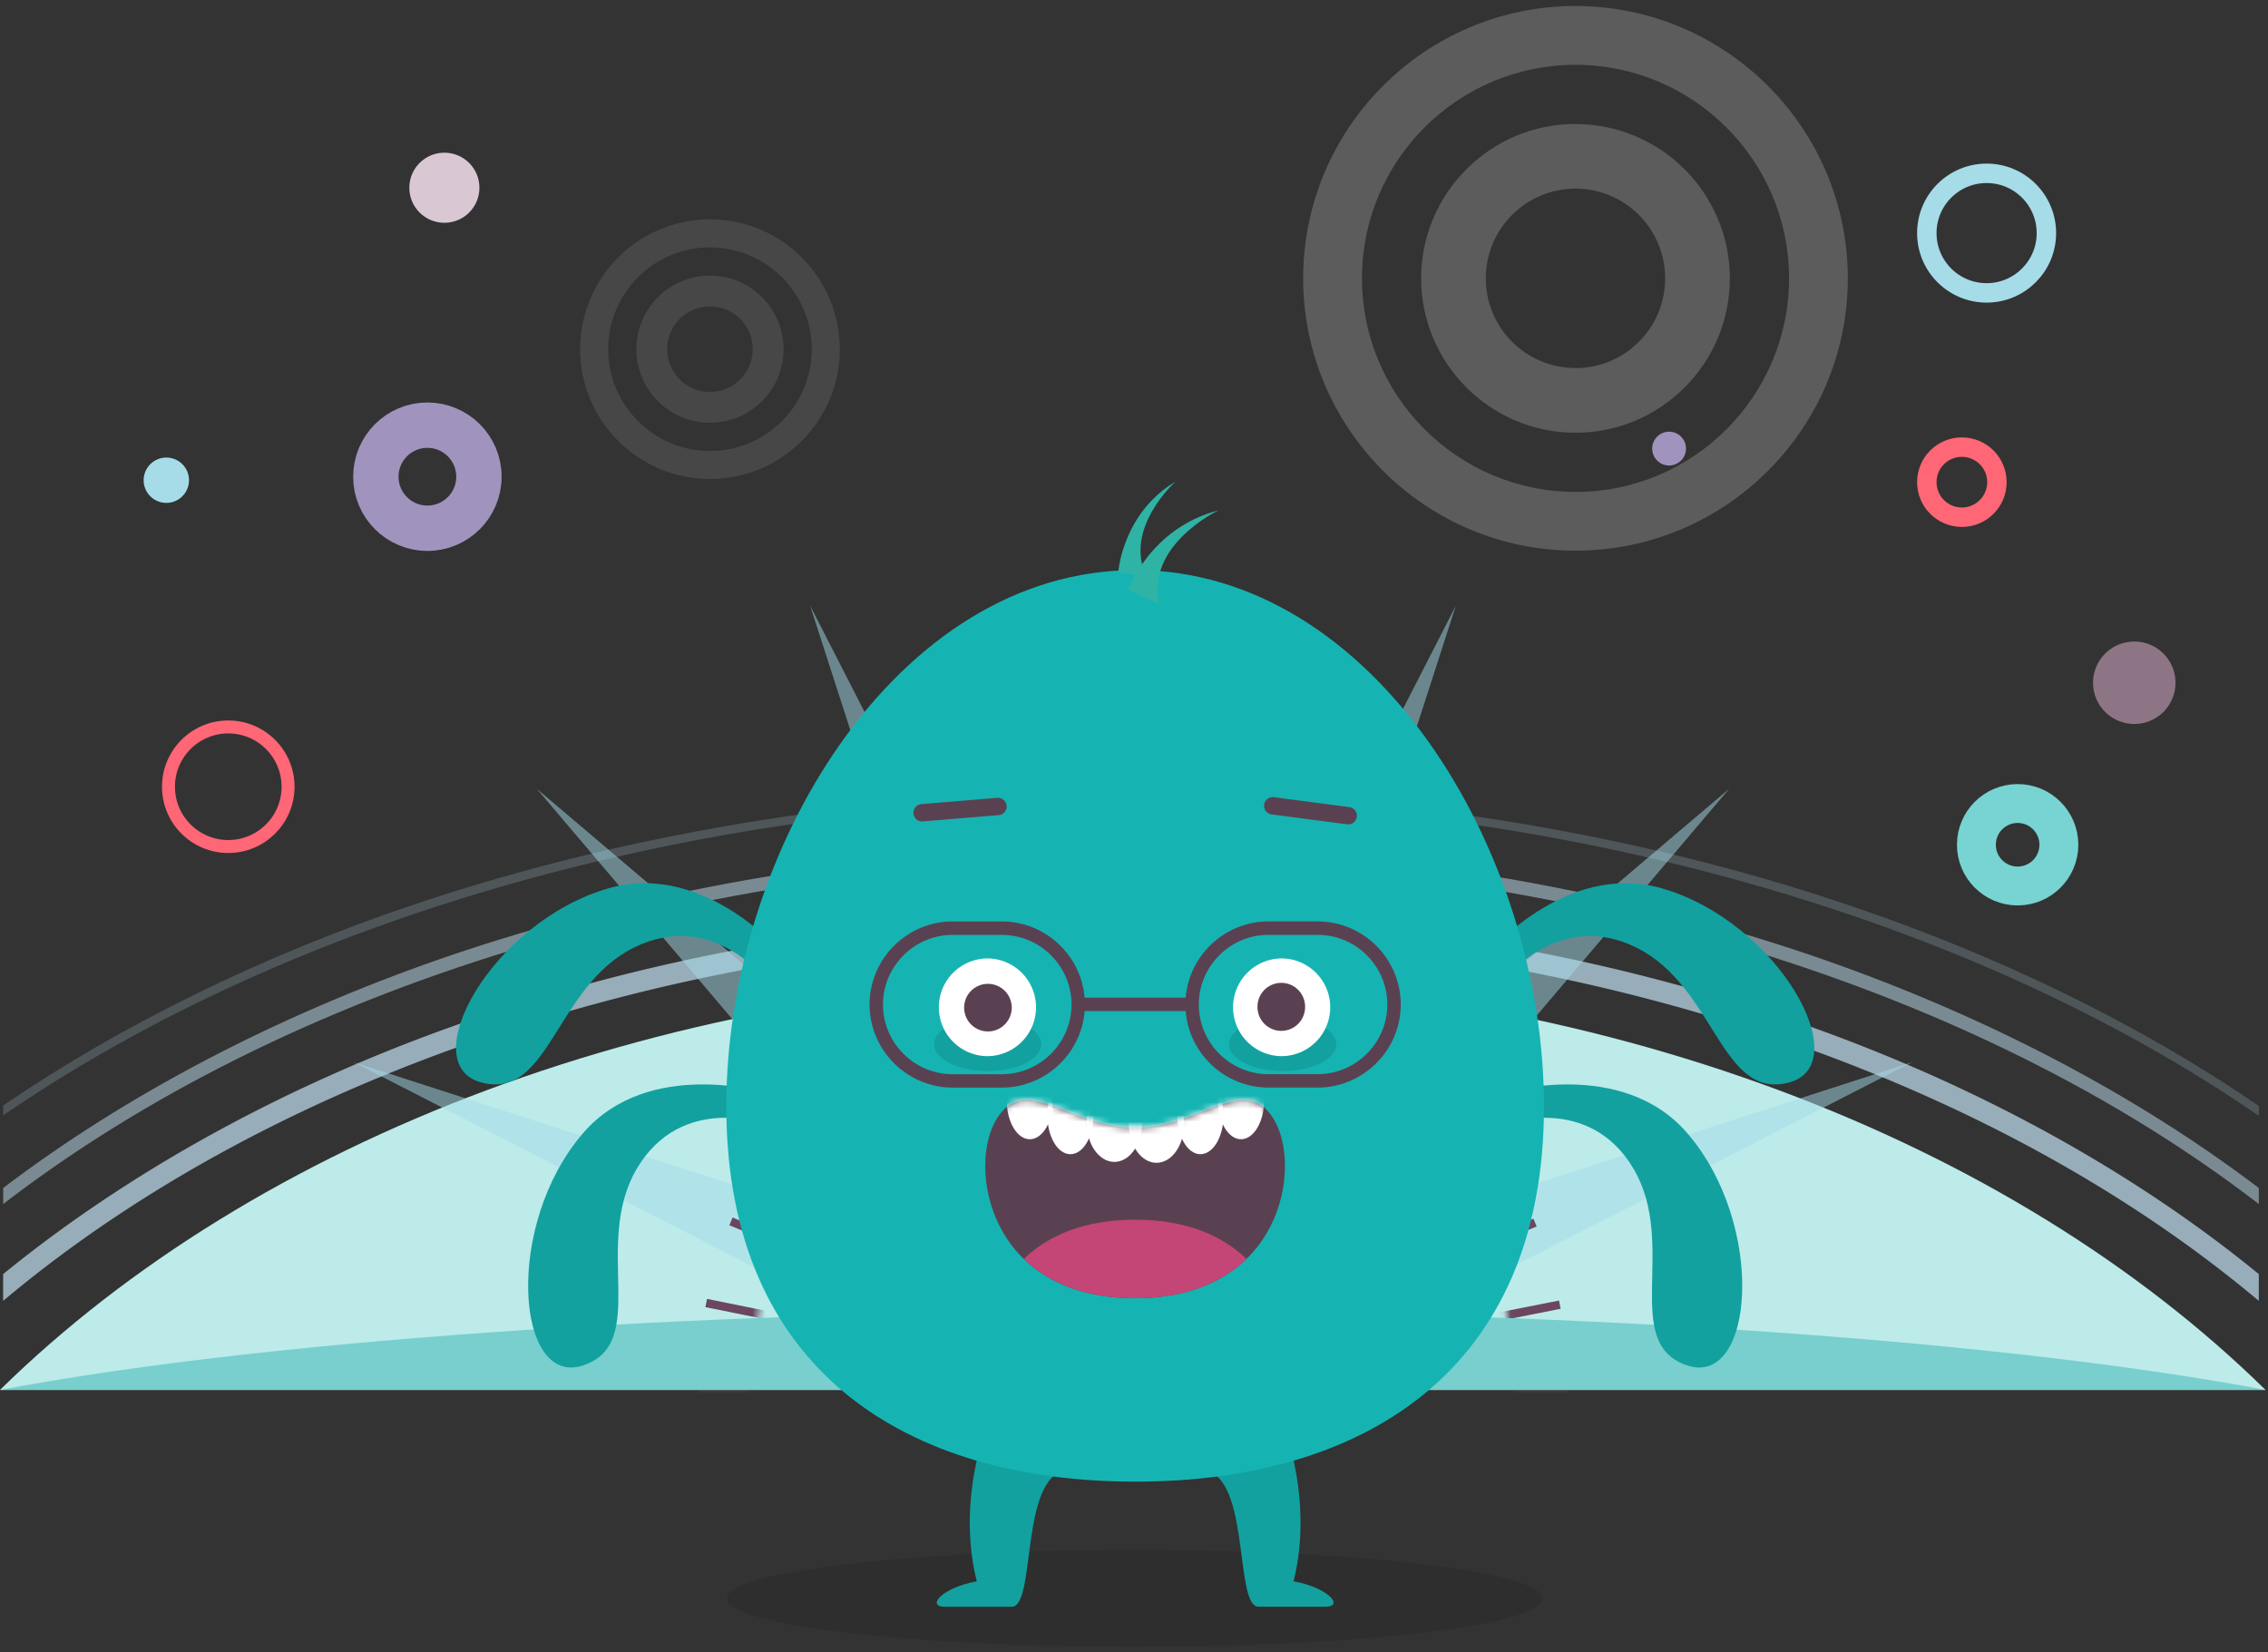 <svg width="350" height="255" viewBox="0 0 350 255" xmlns="http://www.w3.org/2000/svg" xmlns:xlink="http://www.w3.org/1999/xlink"><rect x="0" y="0" width="350" height="255" fill="#333333" stroke="none"/><title>Group 3</title><defs><path id="a" d="M138.218 69.236C138.218 31.118 107.29.19 69.173.19S.127 31.12.127 69.237H10.31c0-32.518 26.345-58.863 58.863-58.863s58.863 26.345 58.863 58.863h10.182z"/><path id="c" d="M23.232 4.455c-9.99 0-16.894-8.62-21.376-1.38-4.483 7.242-1.38 27.667 21.376 27.667S49.092 10.317 44.61 3.076c-4.483-7.24-11.387 1.38-21.378 1.38z"/></defs><g fill="none" fill-rule="evenodd"><path d="M279.02 158.32c-32.008-11.392-68.153-17.437-104.49-17.437-36.336 0-72.48 6.045-104.49 17.436-26.473 9.41-50.273 22.59-69.555 38.3v4.135c42.382-35.636 106.59-56.7 174.046-56.7 60.55 0 118.48 16.97 160.36 46.22a192.683 192.683 0 0 1 13.69 10.48v-4.135c-19.22-15.717-43.02-28.89-69.55-38.31z" fill-opacity=".7" fill="#C2E2F2"/><path d="M348.576 183.328c-18.964-14.382-41.873-26.41-67.2-35.255-32.71-11.39-69.682-17.436-106.845-17.436s-74.07 6.046-106.84 17.436c-25.33 8.847-48.24 20.873-67.2 35.255v2.482c43.464-33.473 107.227-53.137 174.046-53.137 66.82 0 130.583 19.664 174.047 53.137v-2.482z" fill-opacity=".5" fill="#C2E2F2"/><path d="M348.576 170.664c-18.39-12.6-40.027-23.163-63.7-31.118-33.79-11.39-71.973-17.436-110.345-17.436s-76.55 6.045-110.34 17.373c-23.67 7.954-45.31 18.58-63.7 31.117v1.53c44.8-30.8 107.93-48.74 174.05-48.74s129.245 17.944 174.045 48.81v-1.53z" fill-opacity=".2" fill="#C2E2F2"/><path d="M349.618 214.494c-39.263-38.563-102.963-63.636-174.81-63.636-71.844 0-135.544 25.073-174.808 63.636h349.618z" fill="#BCEBEA"/><path d="M44.65 213.746l92.462-7.573-82.536-42.254 88.264 28.5-60.01-70.7 70.7 60.01-28.51-88.266L167.276 176l7.573-92.464L182.42 176l42.25-82.537-28.51 88.262 70.7-60.01-60.01 70.7 88.264-28.508-82.536 42.252 92.464 7.57" fill="#A5DCE8" opacity=".5"/><g transform="translate(105.612 145.02)"><mask id="b" fill="#fff"><use xlink:href="#a"/></mask><path d="M69.173 2.1v17.373M2.036 69.236H19.41m116.963 0H119M21.7 21.764l12.282 12.28m82.728 82.73l-12.346-12.347M21.7 116.773l12.282-12.346m82.728-82.663l-12.346 12.28M43.59 7.19l6.62 16.037M7.127 94.882l16.037-6.618m108.118-44.61l-16.1 6.62M7.19 43.464l16.037 6.68m107.99 44.93l-16.035-6.684M95.01 7.256L88.326 23.29m-56.38-9.926l9.61 14.51M13.3 106.527l14.51-9.672m97.235-64.845L110.6 41.617M3.373 56.064l16.99 3.436m114.673 22.91l-17.054-3.374m-35.637-75.6l-3.372 16.99M13.427 31.818l14.446 9.673m97.045 65.23l-14.382-9.73m-3.88-83.492L96.918 27.94M3.31 82.216l17.054-3.372M135.1 56.318l-17.055 3.373M56.255 3.38l3.372 17.054" stroke="#6C465F" stroke-width="1.295" mask="url(#b)"/></g><path d="M349.618 214.494c-39.263-7.382-102.963-12.154-174.81-12.154-71.844 0-135.544 4.772-174.808 12.154h349.618z" fill="#78CFCD"/><ellipse stroke="#A093BD" stroke-width="7" cx="65.955" cy="73.566" rx="7.955" ry="7.955"/><circle stroke="#77D4D2" stroke-width="6" cx="311.364" cy="130.364" r="6.364"/><ellipse stroke="#FF6676" stroke-width="2" cx="35.227" cy="121.41" rx="9.227" ry="9.227"/><ellipse stroke="#A5DCE8" stroke-width="3" cx="306.576" cy="35.973" rx="9.227" ry="9.227"/><circle stroke="#FF6676" stroke-width="3" cx="302.758" cy="74.409" r="5.409"/><circle fill="#D9C8D4" cx="68.576" cy="28.973" r="5.409"/><circle fill="#C29BB6" opacity=".64" cx="329.364" cy="105.364" r="6.364"/><ellipse fill="#A5DCE8" cx="25.667" cy="74.11" rx="3.5" ry="3.5"/><circle fill="#A093BD" cx="257.576" cy="69.228" r="2.609"/><path d="M238.033 246.668c0 4.133-28.168 7.483-62.914 7.483-34.75 0-62.92-3.35-62.92-7.48 0-4.13 28.17-7.48 62.91-7.48s62.913 3.35 62.913 7.48" fill-opacity=".1" fill="#000"/><path d="M153.19 217.52s-5.89 12.765-2.455 26.512c-5.4.982-7.855 3.927-4.91 3.927h10.31c3.93 0 .983-21.62 9.33-21.13 8.346.49-12.275-9.31-12.275-9.31m43.978 0s5.892 12.76 2.455 26.51c5.4.98 7.855 3.92 4.91 3.92h-10.31c-3.93 0-.982-21.62-9.33-21.13-8.345.49 12.275-9.31 12.275-9.31m-78.91-44.033s-13.1-4.827-19.997 6.896c-6.89 11.722 2.07 26.892-8.27 30.34-10.34 3.447-12.26-21.663 0-35.858 10.13-11.725 28.27-6.208 28.27-6.208v4.825m.09-22.045s-8.3-11.223-20.5-5.204c-12.19 6.02-13.02 23.62-23.56 20.83-10.54-2.793 1.63-24.84 19.67-29.98C108.86 132.833 121 147.4 121 147.4l-2.65 4.037m113.75 22.046s13.102-4.827 19.997 6.896c6.896 11.72-2.068 26.89 8.275 30.34 10.344 3.44 12.263-21.67 0-35.86-10.127-11.728-28.272-6.21-28.272-6.21v4.824m-.093-22.045s8.307-11.223 20.503-5.204c12.196 6.02 13.023 23.62 23.563 20.83 10.54-2.793-1.63-24.84-19.67-29.98-14.898-4.248-27.043 10.32-27.043 10.32l2.647 4.034" fill="#12A19F"/><path d="M175.18 87.98c-36.893 0-63.096 43.443-63.096 82.748 0 41.13 28.25 57.924 63.095 57.924s63.09-16.794 63.09-57.924c0-39.305-26.208-82.748-63.1-82.748" fill="#15B4B2"/><path d="M152.415 165.294c-4.573 0-8.28-1.854-8.28-4.14 0-2.286 3.707-4.14 8.28-4.14 4.573 0 8.28 1.854 8.28 4.14 0 2.286-3.707 4.14-8.28 4.14m45.53 0c-4.574 0-8.28-1.854-8.28-4.14 0-2.286 3.706-4.14 8.28-4.14 4.572 0 8.28 1.854 8.28 4.14 0 2.286-3.708 4.14-8.28 4.14" fill="#12A19F"/><path d="M196.556 172.68c-4.482-7.24-11.386 1.38-21.377 1.38-10 0-16.9-8.62-21.38-1.38-4.49 7.242-1.38 27.666 21.37 27.666s25.86-20.424 21.376-27.665" fill="#5A4151"/><path d="M158.01 194.29c3.667 3.556 9.213 6.056 17.17 6.056 7.955 0 13.502-2.5 17.17-6.057-3.668-3.56-9.215-6.06-17.17-6.06-7.957 0-13.503 2.5-17.17 6.05" fill="#C44676"/><path d="M142.447 126.755l11.67-.96a1.34 1.34 0 1 0-.22-2.674l-11.67.97a1.34 1.34 0 1 0 .22 2.67m65.75-2.213l-11.61-1.525a1.34 1.34 0 1 0-.35 2.66l11.61 1.523a1.34 1.34 0 1 0 .35-2.656" fill="#5A4151"/><path d="M152.425 162.99a7.542 7.542 0 1 1 0-15.084 7.542 7.542 0 0 1 0 15.083zm45.402 0a7.542 7.542 0 1 1 0-15.084 7.542 7.542 0 0 1 0 15.083z" fill="#FFF"/><path d="M156.132 155.502a3.673 3.673 0 1 1-7.346 0 3.673 3.673 0 0 1 7.346 0m45.27-.152a3.673 3.673 0 1 1-7.345 0 3.673 3.673 0 0 1 7.346 0" fill="#5A4151"/><g transform="translate(151.947 169.605)"><mask id="d" fill="#fff"><use xlink:href="#c"/></mask><path d="M24.297 3.653c0 3.34-1.914 6.05-4.276 6.05-2.36 0-4.27-2.71-4.27-6.05 0-3.342 1.92-6.05 4.28-6.05s4.277 2.708 4.277 6.05" fill="#FFF" mask="url(#d)"/><path d="M16.808 2.49c0 3.326-1.597 6.023-3.567 6.023-1.97 0-3.56-2.697-3.56-6.024 0-3.33 1.6-6.03 3.57-6.03 1.97 0 3.568 2.693 3.568 6.02" fill="#FFF" mask="url(#d)"/><path d="M10.545.18c0 3.328-1.598 6.025-3.568 6.025S3.41 3.508 3.41.18s1.596-6.023 3.567-6.023c1.97 0 3.568 2.696 3.568 6.024m11.702 3.61c0 3.34 1.914 6.05 4.277 6.05 2.36 0 4.275-2.71 4.275-6.05s-1.92-6.05-4.28-6.05-4.28 2.71-4.28 6.05" fill="#FFF" mask="url(#d)"/><path d="M29.736 2.49c0 3.326 1.597 6.023 3.568 6.023 1.97 0 3.568-2.697 3.568-6.024 0-3.33-1.598-6.03-3.568-6.03s-3.568 2.7-3.568 6.023" fill="#FFF" mask="url(#d)"/><path d="M36 .18c0 3.328 1.597 6.025 3.568 6.025 1.97 0 3.567-2.697 3.567-6.024s-1.597-6.02-3.567-6.02C37.598-5.84 36-3.14 36 .18" fill="#FFF" mask="url(#d)"/></g><path d="M154.607 166.813v-1.035h-7.593a10.71 10.71 0 0 1-7.59-3.158 10.708 10.708 0 0 1-3.16-7.59c0-2.957 1.206-5.64 3.16-7.593a10.71 10.71 0 0 1 7.59-3.158h7.593a10.71 10.71 0 0 1 7.59 3.15 10.715 10.715 0 0 1 3.16 7.59c0 2.954-1.207 5.637-3.16 7.59a10.713 10.713 0 0 1-7.59 3.16v2.07c7.057-.006 12.814-5.764 12.818-12.82-.004-7.057-5.76-12.815-12.818-12.82h-7.593c-7.058.005-12.815 5.763-12.82 12.82.005 7.056 5.762 12.814 12.82 12.82h7.593v-1.034m48.738.002v-1.038h-7.593c-2.956 0-5.638-1.207-7.592-3.158a10.71 10.71 0 0 1-3.158-7.59 10.71 10.71 0 0 1 3.158-7.594c1.954-1.95 4.636-3.157 7.592-3.157h7.593a10.71 10.71 0 0 1 7.59 3.156 10.71 10.71 0 0 1 3.16 7.59 10.71 10.71 0 0 1-3.16 7.59 10.713 10.713 0 0 1-7.59 3.16v2.07c7.057-.006 12.814-5.764 12.818-12.82-.004-7.057-5.76-12.815-12.818-12.82h-7.593c-7.058.005-12.815 5.763-12.82 12.82.005 7.056 5.762 12.814 12.82 12.82h7.593V166.8" fill="#5A4151"/><path d="M166.787 153.962h16.784v2.07h-16.78v-2.07z" fill="#5A4151"/><path d="M172.58 88.227s.662-9.045 8.824-13.898c0 0-8.162 7.27-4.412 14.78" fill="#2EB3A5"/><path d="M174.14 91.013s3.26-9.475 13.89-12.258c0 0-11.303 5.377-9.116 14.502" fill="#2EB3A5"/><g opacity=".2" fill="#FFF"><path d="M243.132 75.908c-18.172 0-32.955-14.784-32.955-32.957 0-18.17 14.783-32.95 32.955-32.95 18.172 0 32.956 14.79 32.956 32.96 0 18.175-14.784 32.96-32.956 32.96zm0-74.983c-23.174 0-42.026 18.853-42.026 42.026 0 23.18 18.852 42.03 42.026 42.03 23.174 0 42.027-18.85 42.027-42.02 0-23.176-18.86-42.03-42.03-42.03z"/><path d="M243.132 56.795c-7.646 0-13.843-6.198-13.843-13.844 0-7.64 6.19-13.84 13.84-13.84 7.64 0 13.84 6.2 13.84 13.85 0 7.647-6.2 13.845-13.847 13.845zm0-37.664c-13.134 0-23.82 10.69-23.82 23.82 0 13.14 10.686 23.83 23.82 23.83s23.82-10.684 23.82-23.82-10.686-23.82-23.82-23.82z"/></g><g opacity=".1" fill="#FFF"><path d="M109.563 69.598c-8.663 0-15.71-7.05-15.71-15.712 0-8.663 7.047-15.71 15.71-15.71s15.71 7.047 15.71 15.71-7.047 15.712-15.71 15.712zm0-35.748c-11.048 0-20.036 8.988-20.036 20.036 0 11.048 8.988 20.036 20.036 20.036 11.048 0 20.036-8.988 20.036-20.036 0-11.048-8.99-20.036-20.04-20.036z"/><path d="M109.563 60.486a6.6 6.6 0 1 1 0-13.2 6.6 6.6 0 0 1 0 13.2zm0-17.956c-6.262 0-11.356 5.094-11.356 11.356s5.094 11.356 11.356 11.356 11.356-5.094 11.356-11.356-5.1-11.356-11.36-11.356z"/></g></g></svg>